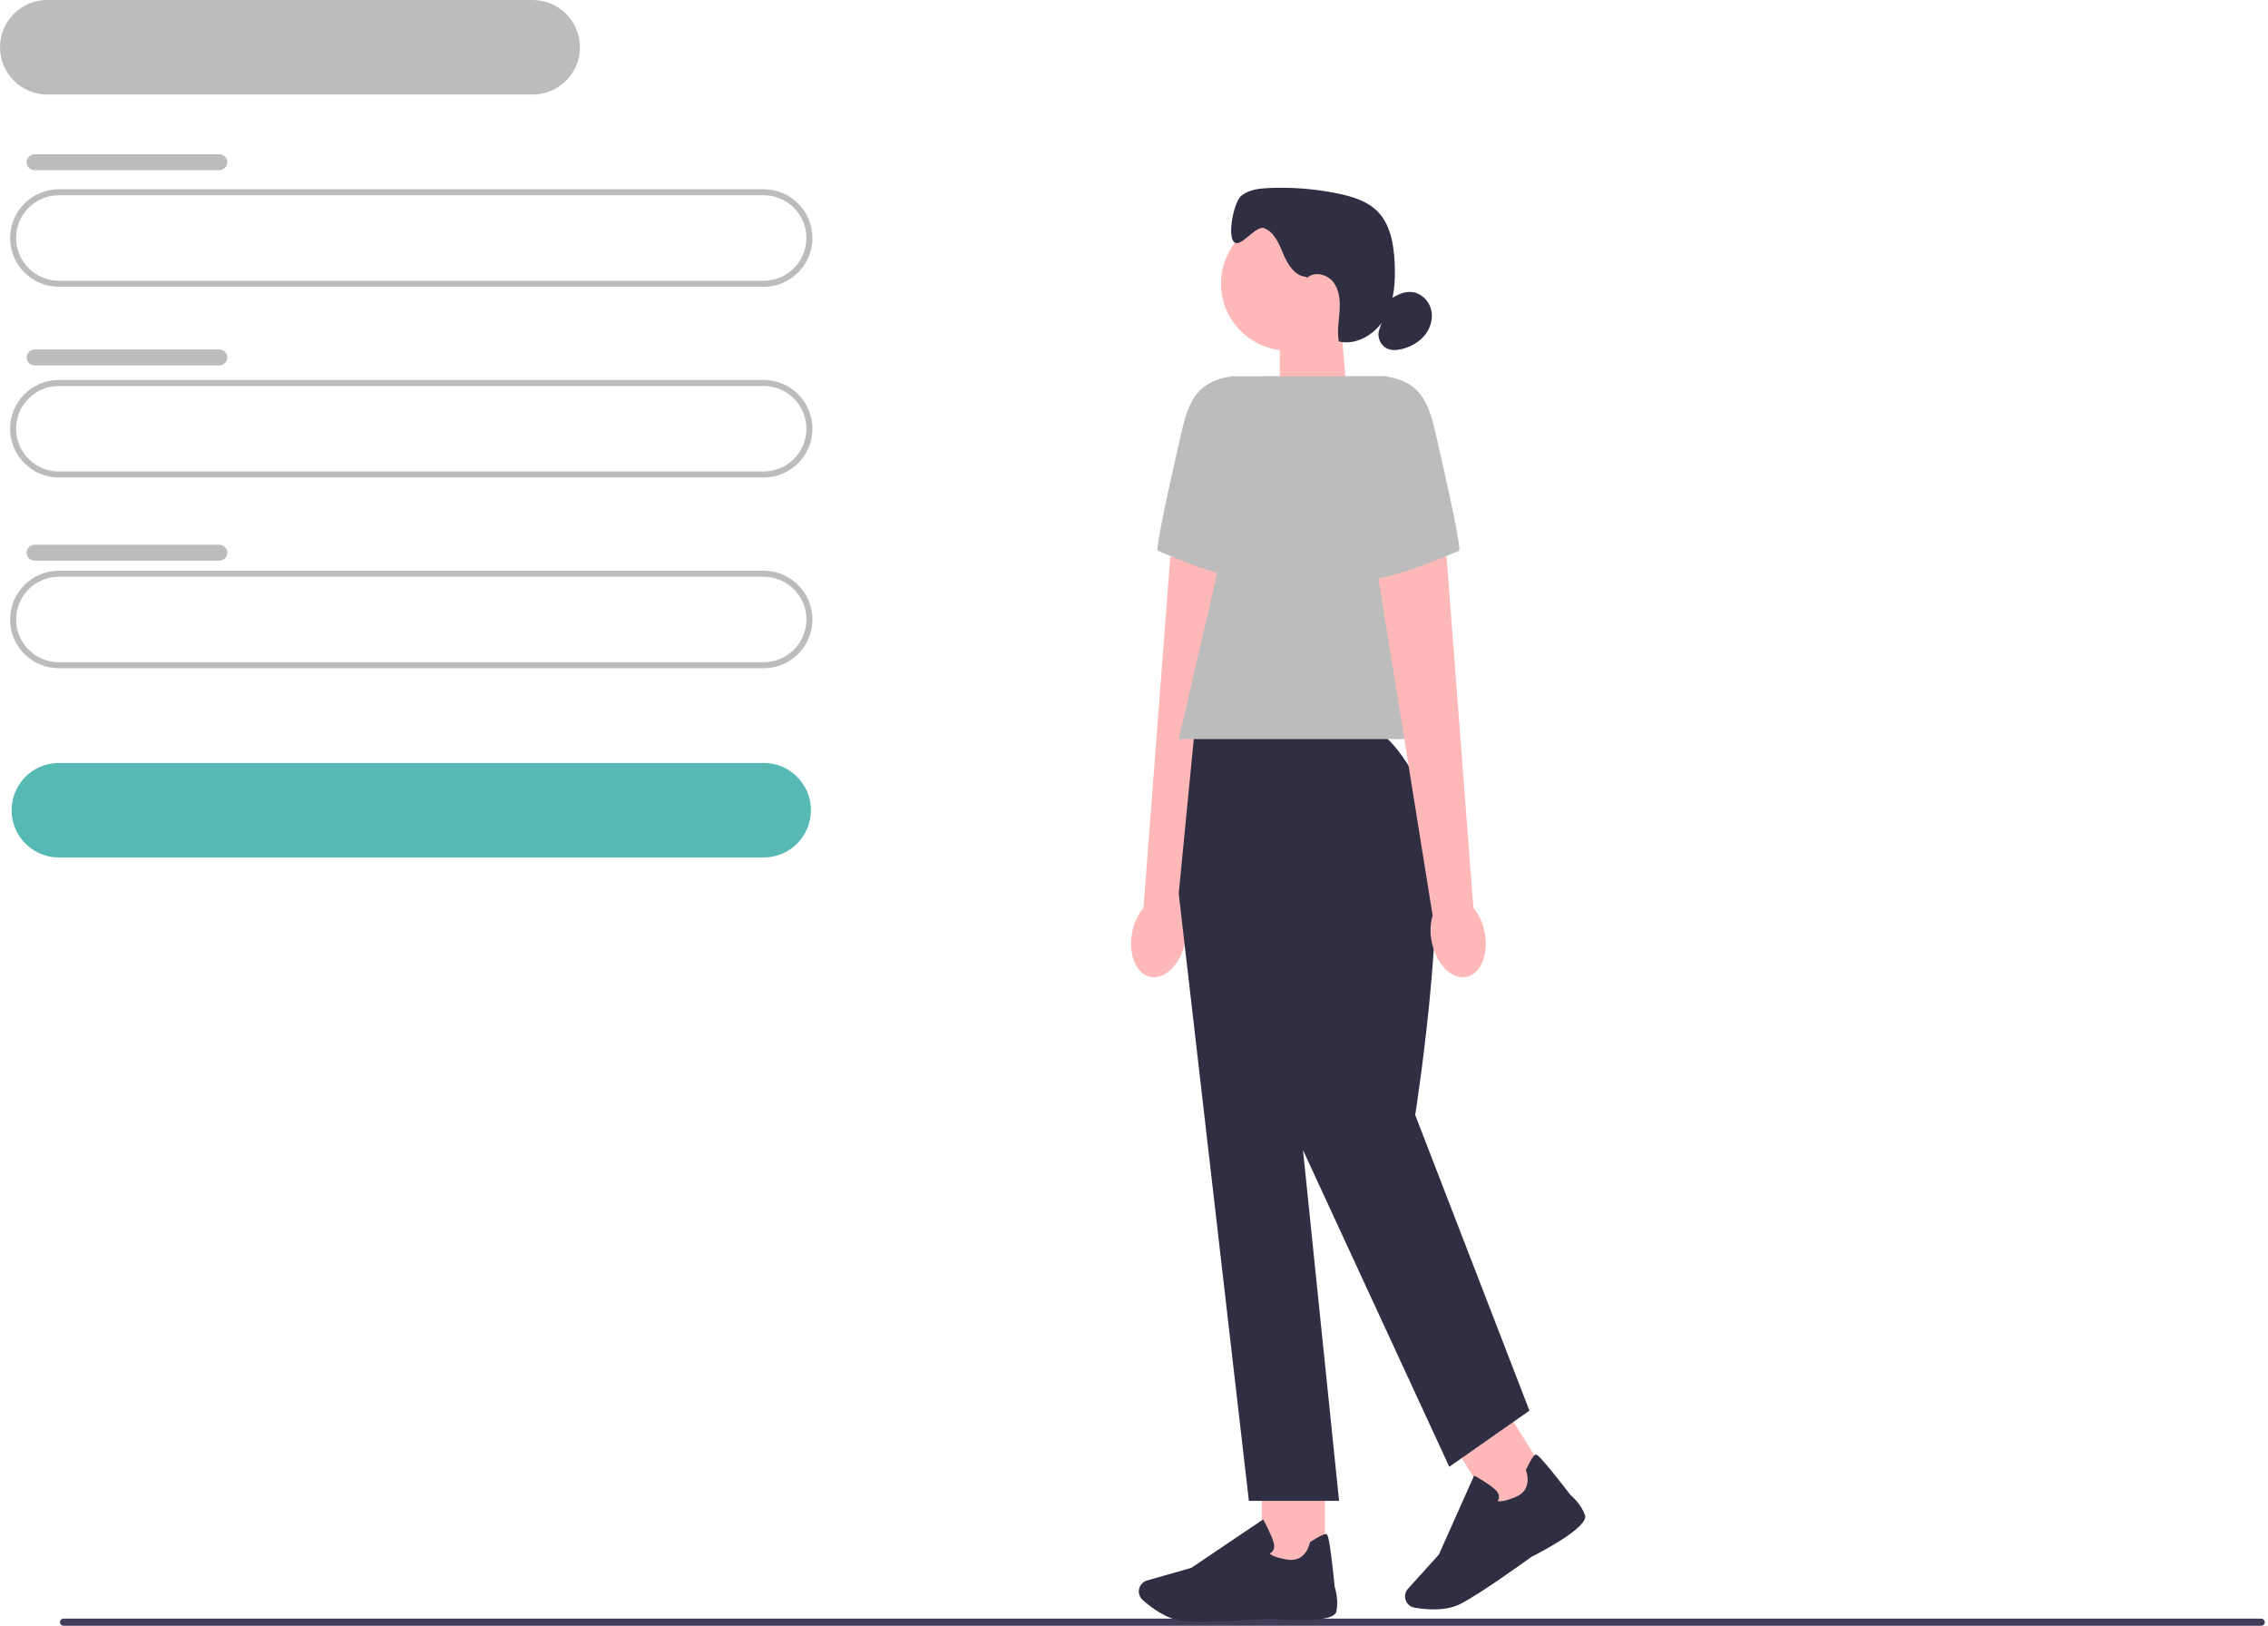 <svg width="473" height="339" viewBox="0 0 473 339" fill="none" xmlns="http://www.w3.org/2000/svg">
<g clip-path="url(#clip0_19_2)">
<path d="M12.506 338.252C12.506 338.667 12.839 339 13.254 339H471.578C471.993 339 472.326 338.667 472.326 338.252C472.326 337.837 471.993 337.504 471.578 337.504H13.254C12.839 337.504 12.506 337.837 12.506 338.252Z" fill="#3F3D58"/>
<path d="M159.269 59.797H12.274C6.668 59.797 2.105 55.235 2.105 49.629C2.105 44.023 6.668 39.461 12.274 39.461H159.269C164.875 39.461 169.437 44.023 169.437 49.629C169.437 55.235 164.875 59.797 159.269 59.797ZM12.274 40.717C7.359 40.717 3.362 44.714 3.362 49.629C3.362 54.543 7.359 58.54 12.274 58.54H159.269C164.183 58.54 168.18 54.543 168.18 49.629C168.18 44.714 164.183 40.717 159.269 40.717H12.274Z" fill="#BCBCBC"/>
<path d="M159.269 178.795H12.274C6.838 178.795 2.42 174.377 2.42 168.941C2.42 163.505 6.838 159.087 12.274 159.087H159.269C164.705 159.087 169.123 163.505 169.123 168.941C169.123 174.377 164.705 178.795 159.269 178.795Z" fill="#56B9B3"/>
<path d="M111.098 19.708H9.854C4.418 19.708 0 15.29 0 9.854C0 4.418 4.418 0 9.854 0H111.098C116.534 0 120.952 4.418 120.952 9.854C120.952 15.29 116.534 19.708 111.098 19.708Z" fill="#BCBCBC"/>
<path d="M159.269 99.566H12.274C6.668 99.566 2.105 95.003 2.105 89.397C2.105 83.792 6.668 79.229 12.274 79.229H159.269C164.875 79.229 169.437 83.792 169.437 89.397C169.437 95.003 164.875 99.566 159.269 99.566ZM12.274 80.486C7.359 80.486 3.362 84.483 3.362 89.397C3.362 94.312 7.359 98.309 12.274 98.309H159.269C164.183 98.309 168.18 94.312 168.18 89.397C168.18 84.483 164.183 80.486 159.269 80.486H12.274Z" fill="#BCBCBC"/>
<path d="M159.269 139.341H12.274C6.668 139.341 2.105 134.778 2.105 129.172C2.105 123.566 6.668 119.004 12.274 119.004H159.269C164.875 119.004 169.437 123.566 169.437 129.172C169.437 134.778 164.875 139.341 159.269 139.341ZM12.274 120.261C7.359 120.261 3.362 124.258 3.362 129.172C3.362 134.087 7.359 138.084 12.274 138.084H159.269C164.183 138.084 168.18 134.087 168.18 129.172C168.18 124.258 164.183 120.261 159.269 120.261H12.274Z" fill="#BCBCBC"/>
<path d="M7.221 32.158H45.745C46.663 32.158 47.41 32.9 47.41 33.823C47.41 34.741 46.663 35.489 45.745 35.489H7.221C6.303 35.489 5.556 34.747 5.556 33.823C5.556 32.906 6.303 32.158 7.221 32.158Z" fill="#BCBCBC"/>
<path d="M7.221 72.869H45.745C46.663 72.869 47.41 73.611 47.41 74.528C47.41 75.446 46.663 76.194 45.745 76.194H7.221C6.303 76.194 5.556 75.452 5.556 74.534C5.556 73.617 6.303 72.869 7.221 72.869Z" fill="#BCBCBC"/>
<path d="M7.221 113.587H45.745C46.663 113.587 47.41 114.328 47.41 115.252C47.41 116.169 46.663 116.911 45.745 116.911H7.221C6.303 116.911 5.556 116.169 5.556 115.246C5.556 114.328 6.303 113.587 7.221 113.587Z" fill="#BCBCBC"/>
<path d="M280.969 83.119L266.916 87.745V67.515H279.668L280.969 83.119Z" fill="#FFB8B8"/>
<path d="M268.657 73.114C276.39 73.114 282.659 66.845 282.659 59.112C282.659 51.379 276.39 45.11 268.657 45.11C260.924 45.11 254.655 51.379 254.655 59.112C254.655 66.845 260.924 73.114 268.657 73.114Z" fill="#FFB8B8"/>
<path d="M272.503 57.723C270.159 57.654 268.62 55.285 267.708 53.123C266.797 50.961 265.861 48.479 263.686 47.586C261.908 46.857 258.772 51.791 257.37 50.477C255.906 49.107 257.333 42.075 258.885 40.812C260.437 39.548 262.561 39.303 264.56 39.209C269.437 38.983 274.345 39.379 279.127 40.378C282.087 40.994 285.129 41.924 287.266 44.061C289.968 46.776 290.659 50.867 290.854 54.694C291.055 58.609 290.829 62.707 288.925 66.132C287.021 69.557 283.036 72.084 279.215 71.21C278.832 69.136 279.222 67.006 279.372 64.894C279.517 62.789 279.366 60.514 278.078 58.836C276.796 57.158 274.043 56.492 272.547 57.981" fill="#2F2E43"/>
<path d="M289.729 62.575C291.131 61.551 292.809 60.69 294.531 60.903C296.391 61.13 297.968 62.663 298.446 64.479C298.924 66.296 298.389 68.294 297.233 69.777C296.083 71.26 294.367 72.241 292.557 72.731C291.508 73.014 290.358 73.133 289.358 72.706C287.888 72.071 287.09 70.192 287.668 68.696" fill="#2F2E43"/>
<path d="M236.147 194.318C235.211 198.918 236.927 203.122 239.968 203.707C243.01 204.291 246.234 201.029 247.164 196.429C247.56 194.594 247.497 192.696 246.982 190.886L258.564 118.771L244.078 116.044L238.485 189.259C237.297 190.742 236.499 192.476 236.147 194.324V194.318Z" fill="#FFB8B8"/>
<path d="M266.766 78.462H256.88C249.892 79.524 247.994 83.251 246.404 90.139C243.978 100.647 240.88 114.636 241.496 114.843C242.482 115.17 259.312 123.089 267.891 121.279L266.766 78.462Z" fill="#BCBCBC"/>
<path d="M276.324 308.168H263.165V326.839H276.324V308.168Z" fill="#FFB8B8"/>
<path d="M250.35 338.139C248.968 338.139 247.736 338.108 246.806 338.02C243.312 337.699 239.975 335.116 238.297 333.608C237.543 332.929 237.304 331.848 237.693 330.918C237.976 330.252 238.536 329.749 239.233 329.554L248.471 326.915L263.429 316.822L263.598 317.124C263.661 317.237 265.132 319.882 265.622 321.667C265.81 322.346 265.76 322.912 265.477 323.352C265.282 323.653 265.006 323.829 264.786 323.93C265.056 324.213 265.905 324.791 268.519 325.205C272.334 325.809 273.138 321.856 273.17 321.692L273.195 321.56L273.308 321.485C275.124 320.316 276.243 319.782 276.626 319.895C276.865 319.964 277.267 320.09 278.354 330.855C278.461 331.195 279.222 333.671 278.706 336.04C278.147 338.617 266.885 337.731 264.629 337.529C264.566 337.536 256.132 338.139 250.357 338.139H250.35Z" fill="#2F2E43"/>
<path d="M313.797 293.499L302.63 300.462L312.511 316.305L323.677 309.341L313.797 293.499Z" fill="#FFB8B8"/>
<path d="M298.968 335.581C297.422 335.581 296.001 335.393 294.989 335.217C293.997 335.041 293.217 334.249 293.054 333.256C292.941 332.539 293.148 331.817 293.638 331.283L300.08 324.156L307.433 307.678L307.735 307.841C307.848 307.904 310.493 309.368 311.857 310.625C312.379 311.103 312.636 311.612 312.624 312.134C312.618 312.498 312.479 312.787 312.341 312.995C312.718 313.095 313.742 313.133 316.181 312.102C319.738 310.6 318.33 306.817 318.267 306.66L318.217 306.534L318.274 306.415C319.197 304.46 319.857 303.417 320.247 303.31C320.492 303.241 320.894 303.134 327.512 311.7C327.782 311.926 329.737 313.629 330.554 315.911C331.44 318.393 321.416 323.603 319.399 324.621C319.336 324.671 308.847 332.294 304.536 334.463C302.826 335.324 300.803 335.587 298.961 335.587L298.968 335.581Z" fill="#2F2E43"/>
<path d="M286.015 152.029H249.169L245.826 186.305L260.456 312.951H279.266L271.743 239.805L302.254 305.843L318.971 294.141L295.147 232.49C295.147 232.49 303.656 178.782 296.969 165.402C290.282 152.029 286.015 152.029 286.015 152.029Z" fill="#2F2E43"/>
<path d="M304.347 154.115H245.826L263.385 78.462H288.881L304.347 154.115Z" fill="#BCBCBC"/>
<path d="M309.614 194.318C310.55 198.918 308.834 203.122 305.793 203.707C302.751 204.291 299.527 201.029 298.597 196.429C298.201 194.594 298.264 192.696 298.779 190.886L287.197 118.771L301.683 116.044L307.276 189.259C308.464 190.742 309.262 192.476 309.614 194.324V194.318Z" fill="#FFB8B8"/>
<path d="M278.995 78.462H288.881C295.869 79.524 297.767 83.251 299.357 90.139C301.783 100.647 304.881 114.636 304.265 114.843C303.279 115.17 286.449 123.089 277.87 121.279L278.995 78.462Z" fill="#BCBCBC"/>
</g>
<defs>
<clipPath id="clip0_19_2">
<rect width="472.326" height="339" fill="white"/>
</clipPath>
</defs>
</svg>
